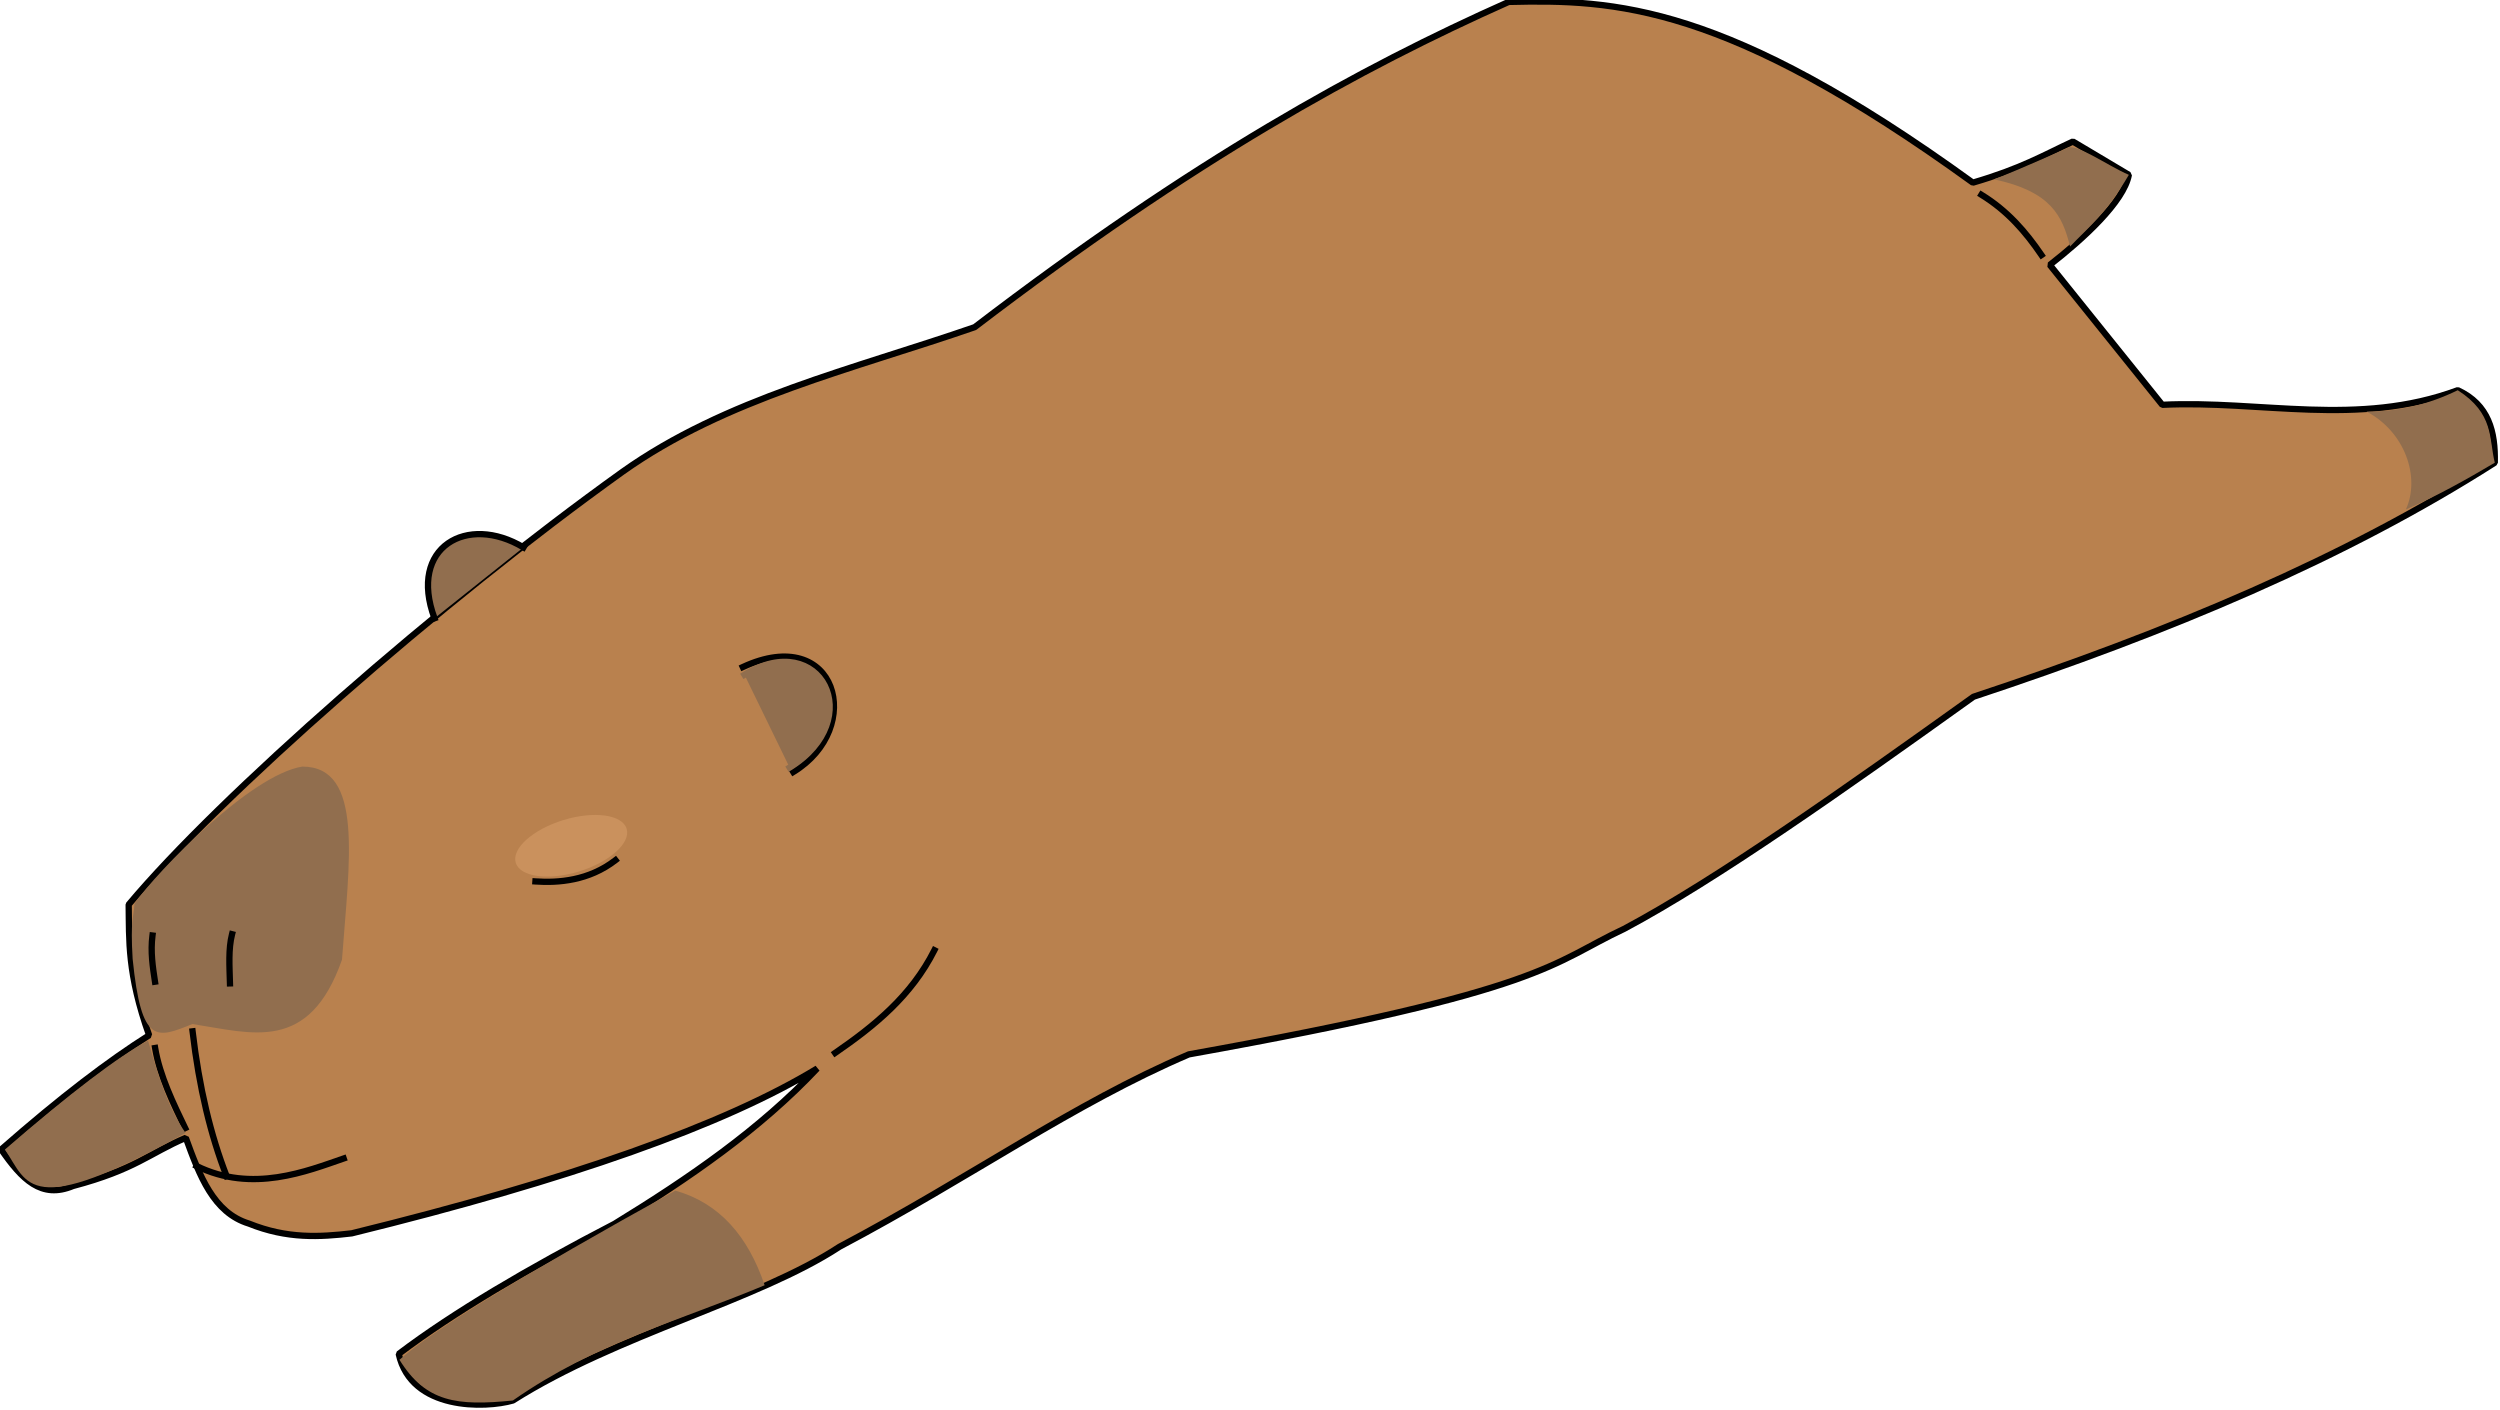 <?xml version="1.0" standalone="no"?>
<!DOCTYPE svg PUBLIC "-//W3C//DTD SVG 20010904//EN" "http://www.w3.org/TR/2001/REC-SVG-20010904/DTD/svg10.dtd">
<!-- Created using Krita: https://krita.org -->
<svg xmlns="http://www.w3.org/2000/svg" 
    xmlns:xlink="http://www.w3.org/1999/xlink"
    xmlns:krita="http://krita.org/namespaces/svg/krita"
    xmlns:sodipodi="http://sodipodi.sourceforge.net/DTD/sodipodi-0.dtd"
    width="1164.24pt"
    height="656.64pt"
    viewBox="0 0 1164.24 656.64">
<defs/>
<g id="group0" transform="translate(0.558, 0.697)" fill="none">
  <path id="shape0" transform="translate(0, 4.58605008524238e-07)" fill="#b9814e" fill-rule="evenodd" stroke="#000000" stroke-width="2.93" stroke-linecap="square" stroke-linejoin="bevel" d="M380.025 496.876C353.424 525.157 320.407 547.925 285.657 569.205C245.195 590.191 210.672 610.509 185.13 629.816C190.918 656.268 225.609 655.188 238.294 651.504C286.742 620.784 352.209 604.98 390.386 579.916C451.752 547.487 499.103 513.402 553.078 490.323C720.333 460.336 721.645 447.825 755.814 431.854C798.711 408.995 857.971 367.112 918.472 323.787C1010.02 293.453 1091.46 259.293 1161.25 214.788C1161.58 200.387 1158.51 187.748 1144.01 181.022C1097.38 198.306 1052.27 185.562 1006.4 187.822L954.035 122.675C969.345 110.732 988.514 93.311 990.835 80.719L964.793 65.219C951.125 71.538 940.891 77.737 918.192 84.368C803.085 0.993 751.29 -1.026 702.015 0.194C632.764 31.019 555.272 73.727 453.356 151.657C396.988 171.187 337.315 184.889 289.263 219.073C204.272 279.955 101.721 370.004 59.365 420.563C59.62 437.325 58.687 452.653 68.885 481.425C50.263 493.178 27.849 510.149 0 534.602C9.681 548.562 18.606 557.793 33.439 551.618C62.403 543.943 68.934 536.43 85.967 529.183C92.331 546.696 98.792 564.09 115.369 569.128C133.201 576.324 148.359 575.396 163.253 573.665C264.567 548.763 336.825 523.167 380.025 496.876Z" sodipodi:nodetypes="cccccccccccccccccccccccccc"/>
  <path id="shape1" transform="translate(198.747, 248.036)" fill="#916e4e" fill-rule="evenodd" stroke="#000000" stroke-width="2.93" stroke-linecap="square" stroke-linejoin="miter" stroke-miterlimit="2" d="M3.039 39.201C-9.318 5.929 18.311 -9.555 44.482 6.186" sodipodi:nodetypes="cc"/>
  <path id="shape2" transform="translate(345.372, 305.085)" fill="none" stroke="#000000" stroke-width="2.93" stroke-linecap="square" stroke-linejoin="miter" stroke-miterlimit="2" d="M0 4.859C43.719 -15.431 57.289 33.084 23.502 53.73" sodipodi:nodetypes="cc"/>
  <path id="shape3" transform="translate(248.791, 399.884)" fill="none" stroke="#000000" stroke-width="2.93" stroke-linecap="square" stroke-linejoin="miter" stroke-miterlimit="2" d="M0 9.899C10.591 10.632 24.848 9.62 37.272 0" sodipodi:nodetypes="cc"/>
  <path id="shape4" transform="translate(388.359, 441.819)" fill="none" stroke="#000000" stroke-width="2.93" stroke-linecap="square" stroke-linejoin="miter" stroke-miterlimit="2" d="M46.223 0C35.552 21.201 18.386 35.194 0 47.832" sodipodi:nodetypes="cc"/>
  <path id="shape5" transform="translate(60.828, 356.292)" fill="#916e4e" fill-rule="evenodd" stroke-opacity="0" stroke="#000000" stroke-width="0" stroke-linecap="square" stroke-linejoin="bevel" d="M97.878 89.944C101.203 44.322 108.235 0 79.385 0C55.234 3.916 12.315 48.291 1.248 63.776C0.846 70.464 -0.71 70.919 0.382 89.554C4.465 129.942 11.598 126.579 28.22 119.898C56.102 124.185 82.536 133.561 97.878 89.944Z" sodipodi:nodetypes="cccccc"/>
  <path id="shape6" transform="translate(70.074, 434.973)" fill="none" stroke="#000000" stroke-width="2.93" stroke-linecap="square" stroke-linejoin="miter" stroke-miterlimit="2" d="M0.379 0C-0.596 7.628 0.498 14.558 1.549 21.503" sodipodi:nodetypes="cc"/>
  <path id="shape7" transform="translate(106.271, 434.359)" fill="none" stroke="#000000" stroke-width="2.93" stroke-linecap="square" stroke-linejoin="miter" stroke-miterlimit="2" d="M1.238 0C-0.543 6.98 0.061 15.034 0.263 22.907" sodipodi:nodetypes="cc"/>
  <path id="shape8" transform="translate(922.186, 90.016)" fill="none" stroke="#000000" stroke-width="2.93" stroke-linecap="square" stroke-linejoin="miter" stroke-miterlimit="2" d="M0 0C12.157 7.439 20.67 17.338 27.966 28.058" sodipodi:nodetypes="cc"/>
  <path id="shape9" transform="translate(90.958, 538.801)" fill="none" stroke="#000000" stroke-width="2.93" stroke-linecap="square" stroke-linejoin="miter" stroke-miterlimit="2" d="M0 3.507C25.992 16.311 51.546 5.824 68.539 0" sodipodi:nodetypes="cc"/>
  <path id="shape10" transform="translate(89.124, 479.591)" fill="none" stroke="#000000" stroke-width="2.93" stroke-linecap="square" stroke-linejoin="miter" stroke-miterlimit="2" d="M15.817 67.359C8.475 48.498 3.064 26.286 0 0" sodipodi:nodetypes="cc"/>
  <path id="shape11" transform="translate(71.679, 487.348)" fill="none" stroke="#000000" stroke-width="2.93" stroke-linecap="square" stroke-linejoin="miter" stroke-miterlimit="2" d="M0 0C2.146 13.024 8.654 26.198 13.987 37.309" sodipodi:nodetypes="cc"/>
  <path id="shape12" transform="translate(346.134, 307.523)" fill="#916e4e" fill-rule="evenodd" stroke="#916e4e" stroke-width="2.93" stroke-linecap="square" stroke-linejoin="miter" stroke-miterlimit="2" d="M0 6.009C35.34 -15.718 57.374 26.782 21.033 49.214" sodipodi:nodetypes="cc"/>
  <ellipse id="shape13" transform="matrix(0.956 -0.294 0.294 0.956 235.961 389.159)" rx="27" ry="12.5" cx="27" cy="12.5" fill="#ca915d" fill-rule="evenodd" stroke-opacity="0" stroke="#000000" stroke-width="0" stroke-linecap="square" stroke-linejoin="bevel"/>
  <path id="shape14" transform="translate(1.741, 483.897)" fill="#916e4e" fill-rule="evenodd" stroke-opacity="0" stroke="#000000" stroke-width="0" stroke-linecap="square" stroke-linejoin="bevel" d="M66.636 0C71.207 15.6 75.445 30.378 84.087 42.989C10.48 84.106 10.673 66.454 0 50.732C30.547 24.308 52.759 7.397 66.636 0Z" sodipodi:nodetypes="cccc"/>
  <path id="shape15" transform="translate(185.473, 553.769)" fill="#916e4e" fill-rule="evenodd" stroke-opacity="0" stroke="#000000" stroke-width="0" stroke-linecap="square" stroke-linejoin="bevel" d="M0 78.779C12.238 98.578 26.785 100.383 52.821 97.735C91.9 70.477 130.636 60.615 170.06 44.066C162.327 21.239 149.04 5.791 128.485 0C57.616 39.185 14.788 65.445 0 78.779Z" sodipodi:nodetypes="ccccc"/>
  <path id="shape16" transform="translate(927.96, 67.862)" fill="#916e4e" fill-rule="evenodd" stroke-opacity="0" stroke="#000000" stroke-width="0" stroke-linecap="square" stroke-linejoin="bevel" d="M33.874 0.58C37.398 -2.684 53.063 8.708 62.874 12.857C52.5 30.652 44.244 37.107 35.493 46.251C31.987 31.98 26.571 20.537 0 14.947C3.038 13.97 14.33 9.181 33.874 0.58Z" sodipodi:nodetypes="ccccc"/>
  <path id="shape17" transform="translate(1101.519, 181.022)" fill="#916e4e" fill-rule="evenodd" stroke-opacity="0" stroke="#000000" stroke-width="0" stroke-linecap="square" stroke-linejoin="bevel" d="M42.487 0C59.481 10.918 56.951 22.422 59.732 33.766C46.869 41.408 32.106 49.678 18.316 55.547C25.165 40.662 17.985 19.349 0 9.958C14.691 10.006 28.853 6.687 42.487 0Z" sodipodi:nodetypes="ccccc"/>
 </g>
</svg>
